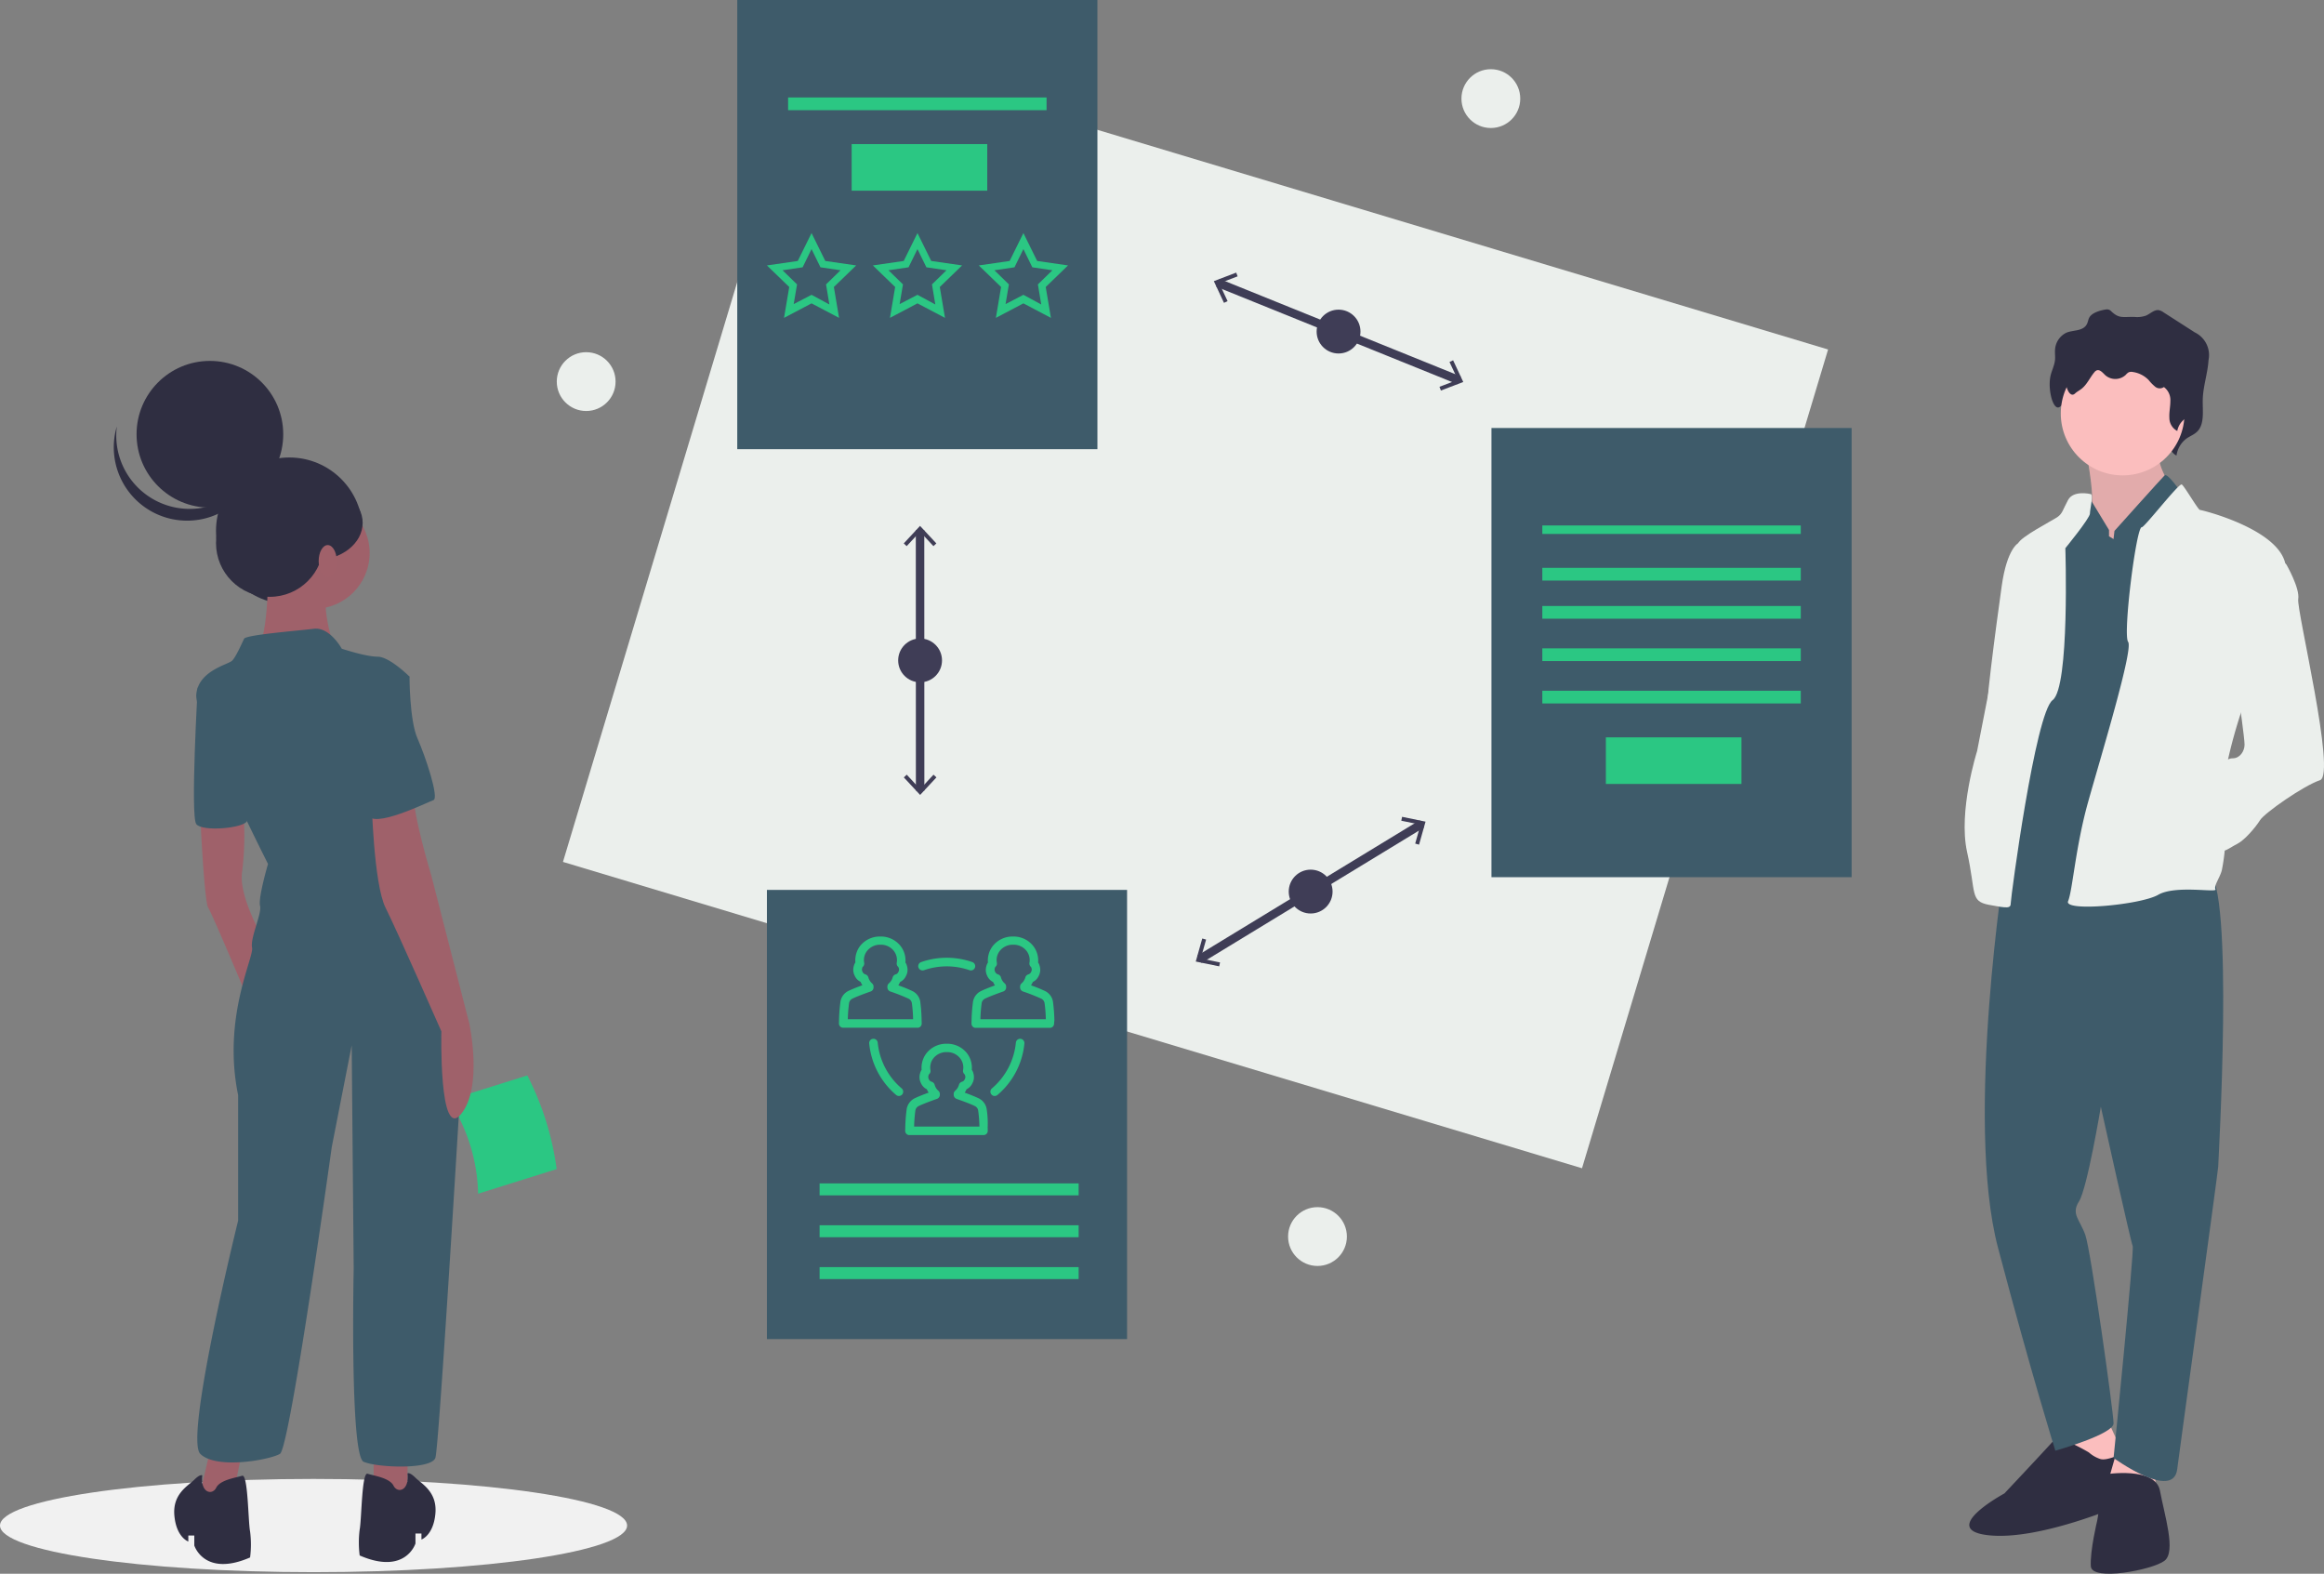 <svg xmlns="http://www.w3.org/2000/svg" id="prefix__illu2" width="548.485" height="371.37" viewBox="0 0 548.485 371.37">
    <rect x="0" y="0" width="548.485" height="371.37" fill="#808080" stroke="none"/>
    <defs>
        <style>
            .prefix__cls-1{fill:#ebefec}.prefix__cls-3{fill:#2bc783}.prefix__cls-4{fill:#2f2e41}.prefix__cls-5{fill:#9f616a}.prefix__cls-6{fill:#3e5b6a}.prefix__cls-8{fill:none;stroke:#3f3d56;stroke-miterlimit:10;stroke-width:2px}.prefix__cls-9{fill:#3f3d56}.prefix__cls-10{fill:#fbbebe}
        </style>
    </defs>
    <circle id="prefix__Ellipse_326" cx="6.939" cy="6.939" r="6.939" class="prefix__cls-1" data-name="Ellipse 326" transform="translate(344.915 16.329)"/>
    <circle id="prefix__Ellipse_327" cx="6.939" cy="6.939" r="6.939" class="prefix__cls-1" data-name="Ellipse 327" transform="translate(304 284.864)"/>
    <circle id="prefix__Ellipse_328" cx="6.939" cy="6.939" r="6.939" class="prefix__cls-1" data-name="Ellipse 328" transform="translate(131.404 83.11)"/>
    <ellipse id="prefix__Ellipse_329" cx="74" cy="11" fill="#f1f1f1" data-name="Ellipse 329" rx="74" ry="11" transform="translate(0 349)"/>
    <path id="prefix__Path_1351" d="M367.138 623.542l18.536-5.807a67.94 67.94 0 0 0-6.924-22.1l-18.536 5.807a41.673 41.673 0 0 1 6.924 22.1z" class="prefix__cls-3" data-name="Path 1351" transform="translate(-254.298 -341.85)"/>
    <circle id="prefix__Ellipse_330" cx="17.307" cy="17.307" r="17.307" class="prefix__cls-4" data-name="Ellipse 330" transform="translate(50.979 107.956)"/>
    <path id="prefix__Path_1352" d="M101.792 725.381L98.5 739.49h7.995l3.292-15.99z" class="prefix__cls-5" data-name="Path 1352" transform="translate(-52.177 -383.246)"/>
    <path id="prefix__Path_1353" d="M187.5 727.5v13.168l7.995.941V727.5z" class="prefix__cls-5" data-name="Path 1353" transform="translate(-99.321 -385.365)"/>
    <path id="prefix__Path_1354" d="M235.5 464.972s.941 20.222 1.881 21.633 9.406 21.633 9.406 21.633l4.233-13.168s-6.584-10.817-5.643-16.93a70.275 70.275 0 0 0 .348-13.637z" class="prefix__cls-5" data-name="Path 1354" transform="translate(-188.236 -272.388)"/>
    <circle id="prefix__Ellipse_331" cx="13.168" cy="13.168" r="13.168" class="prefix__cls-5" data-name="Ellipse 331" transform="translate(60.902 117.337)"/>
    <path id="prefix__Path_1355" d="M265.945 336.5s.47 18.812-2.822 21.633 18.812.47 18.812.47-4.7-13.168-.941-15.99-15.049-6.113-15.049-6.113z" class="prefix__cls-5" data-name="Path 1355" transform="translate(-202.691 -204.584)"/>
    <path id="prefix__Path_1356" d="M267.821 376.169s-2.822-5.173-6.584-4.7-15.99 1.411-16.46 2.351-1.881 4.233-2.822 5.173-7.995 2.351-8.465 7.995 16.93 39.975 16.93 39.975-2.351 7.995-1.881 9.876-2.351 7.525-1.881 9.876-7.054 16.46-3.292 34.8v29.628s-12.7 51.261-8.935 55.024 16.46 1.411 18.812 0 12.228-72.424 12.228-72.424l4.7-23.985.47 52.672s-.941 44.207 2.351 45.618 15.99 1.881 16.93-.941c.734-2.2 4.328-60.756 5.874-86.423a95.9 95.9 0 0 0-2.071-26.419c-1.957-8.878-4.8-19.309-8.036-23.542-6.114-7.995-9.876-33.391-9.876-33.391l7.995-14.579s-4.7-4.7-7.525-4.7-8.462-1.884-8.462-1.884z" class="prefix__cls-6" data-name="Path 1356" transform="translate(-187.166 -223.09)"/>
    <path id="prefix__Path_1357" d="M235.7 397.5l-2.48 1.688s-1.753 30.292-.342 32.173 11.22.963 11.959-.694S235.7 397.5 235.7 397.5z" class="prefix__cls-6" data-name="Path 1357" transform="translate(-186.558 -236.896)"/>
    <path id="prefix__Path_1358" d="M321.5 453.031s.47 19.752 3.292 25.4 13.168 29.158 13.168 29.158-.6 25.881 4.638 19.524 1.946-21.406 1.946-21.406l-8.935-34.8s-4.7-15.52-4.233-20.222-9.876 2.346-9.876 2.346z" class="prefix__cls-5" data-name="Path 1358" transform="translate(-233.791 -264.209)"/>
    <path id="prefix__Path_1359" d="M326.552 795.248s.47-.376 1.881 1.035 5.173 3.292 4.7 8.465-3.292 6.114-3.292 6.114v-1.411h-1.411v2.349s-2.351 7.525-13.168 2.822a24.393 24.393 0 0 1 0-6.114c.47-2.351.47-13.638 1.881-13.168s5.173.941 6.114 2.822 3.765 1.224 3.295-2.914z" class="prefix__cls-4" data-name="Path 1359" transform="translate(-230.377 -447.563)"/>
    <path id="prefix__Path_1360" d="M229.039 796.248s-.47-.376-1.881 1.035-5.173 3.292-4.7 8.465 3.292 6.114 3.292 6.114v-1.411h1.411v2.349s2.351 7.525 13.168 2.822a24.392 24.392 0 0 0 0-6.114c-.47-2.351-.47-13.638-1.881-13.168s-5.173.941-6.114 2.822-3.766 1.224-3.295-2.914z" class="prefix__cls-4" data-name="Path 1360" transform="translate(-181.304 -448.093)"/>
    <path id="prefix__Path_1361" d="M321.455 392.5l6.584 1.411s0 10.346 1.881 14.579 5.173 14.109 3.762 14.579-14.579 7.054-15.52 3.292-3.291-33.861 3.293-33.861z" class="prefix__cls-6" data-name="Path 1361" transform="translate(-231.395 -234.248)"/>
    <circle id="prefix__Ellipse_332" cx="17.307" cy="17.307" r="17.307" class="prefix__cls-4" data-name="Ellipse 332" transform="translate(32.231 85.169)"/>
    <path id="prefix__Path_1362" d="M199.858 286.143a17.308 17.308 0 0 0 26.726-9.087 17.308 17.308 0 1 1-33.761-7.1 17.3 17.3 0 0 0 7.035 16.187z" class="prefix__cls-4" data-name="Path 1362" transform="translate(-165.248 -169.336)"/>
    <circle id="prefix__Ellipse_333" cx="12.692" cy="12.692" r="12.692" class="prefix__cls-4" data-name="Ellipse 333" transform="translate(50.98 115.456)"/>
    <ellipse id="prefix__Ellipse_334" cx="11.249" cy="8.798" class="prefix__cls-4" data-name="Ellipse 334" rx="11.249" ry="8.798" transform="translate(63.094 114.59)"/>
    <ellipse id="prefix__Ellipse_335" cx="2.135" cy="3.777" fill="#a0616a" data-name="Ellipse 335" rx="2.135" ry="3.777" transform="translate(75.209 128.626)"/>
    <path id="prefix__Rectangle_715" d="M0 0H251.134V201.754H0z" class="prefix__cls-1" data-name="Rectangle 715" transform="rotate(16.73 60.857 654.36)"/>
    <path id="prefix__Line_17" d="M0 0L56.971 23.028" class="prefix__cls-8" data-name="Line 17" transform="translate(287.424 66.731)"/>
    <path id="prefix__Path_1363" d="M611.547 143.927l.853-.4-1.967-4.2 4.333-1.654-.337-.879-5.277 2.016z" class="prefix__cls-9" data-name="Path 1363" transform="translate(-322.675 -72.462)"/>
    <path id="prefix__Path_1364" d="M722.717 187.925l-.337-.879 4.333-1.654-1.966-4.2.853-.4 2.394 5.117z" class="prefix__cls-9" data-name="Path 1364" transform="translate(-382.652 -95.768)"/>
    <circle id="prefix__Ellipse_336" cx="5.173" cy="5.173" r="5.173" class="prefix__cls-9" data-name="Ellipse 336" transform="translate(310.737 73.071)"/>
    <path id="prefix__Line_18" d="M0 31.957L52.486 0" class="prefix__cls-8" data-name="Line 18" transform="translate(283.083 194.418)"/>
    <path id="prefix__Path_1365" d="M605.615 477.49l.189-.922-4.544-.93 1.259-4.464-.906-.255-1.533 5.437z" class="prefix__cls-9" data-name="Path 1365" transform="translate(-317.87 -249.451)"/>
    <path id="prefix__Path_1366" d="M707.41 416.432l-.906-.255 1.26-4.463-4.544-.931.19-.922 5.534 1.139z" class="prefix__cls-9" data-name="Path 1366" transform="translate(-372.503 -217.108)"/>
    <circle id="prefix__Ellipse_337" cx="5.173" cy="5.173" r="5.173" class="prefix__cls-9" data-name="Ellipse 337" transform="translate(304.153 205.222)"/>
    <path id="prefix__Line_19" d="M0 0L0.018 61.449" class="prefix__cls-8" data-name="Line 19" transform="translate(217.14 125.118)"/>
    <path id="prefix__Path_1367" d="M453.538 268.013l.689.641 3.156-3.4 3.159 3.4.689-.642-3.848-4.136z" class="prefix__cls-9" data-name="Path 1367" transform="translate(-240.244 -139.777)"/>
    <path id="prefix__Path_1368" d="M453.573 389.357l.689-.642 3.158 3.4 3.157-3.4.689.641-3.846 4.138z" class="prefix__cls-9" data-name="Path 1368" transform="translate(-240.262 -205.905)"/>
    <circle id="prefix__Ellipse_338" cx="5.173" cy="5.173" r="5.173" class="prefix__cls-9" data-name="Ellipse 338" transform="translate(211.976 150.669)"/>
    <path id="prefix__Rectangle_716" d="M0 0H85V106H0z" class="prefix__cls-6" data-name="Rectangle 716" transform="translate(174)"/>
    <path id="prefix__Rectangle_717" d="M0 0H85V106H0z" class="prefix__cls-6" data-name="Rectangle 717" transform="translate(352 101)"/>
    <path id="prefix__Rectangle_718" d="M0 0H61V2H0z" class="prefix__cls-3" data-name="Rectangle 718" transform="translate(364 124)"/>
    <path id="prefix__Rectangle_719" d="M0 0H61V3H0z" class="prefix__cls-3" data-name="Rectangle 719" transform="translate(364 134)"/>
    <path id="prefix__Rectangle_720" d="M0 0H61V3H0z" class="prefix__cls-3" data-name="Rectangle 720" transform="translate(364 143)"/>
    <path id="prefix__Rectangle_721" d="M0 0H61V3H0z" class="prefix__cls-3" data-name="Rectangle 721" transform="translate(364 153)"/>
    <path id="prefix__Rectangle_722" d="M0 0H61V3H0z" class="prefix__cls-3" data-name="Rectangle 722" transform="translate(364 163)"/>
    <path id="prefix__Rectangle_730" d="M0 0H61V3H0z" class="prefix__cls-3" data-name="Rectangle 730" transform="translate(186 23)"/>
    <path id="prefix__Rectangle_723" d="M0 0H32V11H0z" class="prefix__cls-3" data-name="Rectangle 723" transform="translate(379 174)"/>
    <path id="prefix__Rectangle_729" d="M0 0H32V11H0z" class="prefix__cls-3" data-name="Rectangle 729" transform="translate(201 34)"/>
    <path id="prefix__Rectangle_724" d="M0 0H85V106H0z" class="prefix__cls-6" data-name="Rectangle 724" transform="translate(181 210)"/>
    <path id="prefix__Rectangle_726" d="M0 0H61.138V2.822H0z" class="prefix__cls-3" data-name="Rectangle 726" transform="translate(193.429 279.261)"/>
    <path id="prefix__Rectangle_727" d="M0 0H61.138V2.822H0z" class="prefix__cls-3" data-name="Rectangle 727" transform="translate(193.429 289.137)"/>
    <path id="prefix__Rectangle_728" d="M0 0H61.138V2.822H0z" class="prefix__cls-3" data-name="Rectangle 728" transform="translate(193.429 299.013)"/>
    <g id="prefix__iconfinder_b-37_4229853" transform="translate(196.5 209.4)">
        <path id="prefix__Path_1423" d="M20.748 32.84a1 1 0 0 0 .282-.724l-.02-.784v-.02a38.016 38.016 0 0 0-.322-4.365 3.388 3.388 0 0 0-1.85-2.474 32.489 32.489 0 0 0-3.319-1.348 6.129 6.129 0 0 0 .422-.8 2.9 2.9 0 0 0 1.388-1.428 3.032 3.032 0 0 0 .362-1.448 3.134 3.134 0 0 0-.161-.965 2.087 2.087 0 0 0-.342-.744 5.571 5.571 0 0 0-1.146-3.9 5.9 5.9 0 0 0-4.586-2.24h-.422a5.942 5.942 0 0 0-4.546 2.233 5.6 5.6 0 0 0-1.106 3.882 2.5 2.5 0 0 0-.342.744 3.134 3.134 0 0 0-.161.965 3.069 3.069 0 0 0 .321 1.388A2.907 2.907 0 0 0 6.609 22.3a5.076 5.076 0 0 0 .422.8c-1.126.4-2.454.925-3.319 1.348a3.438 3.438 0 0 0-1.85 2.474 39.855 39.855 0 0 0-.342 4.385l-.02.793a1.018 1.018 0 0 0 .282.724.956.956 0 0 0 .724.3h17.478a.909.909 0 0 0 .764-.284zM3.592 31.11a34.442 34.442 0 0 1 .3-3.822 1.424 1.424 0 0 1 .744-1.006c1.167-.583 3.419-1.388 4.344-1.71a1.022 1.022 0 0 0 .684-.965v-.181a1.007 1.007 0 0 0-.342-.764 2.928 2.928 0 0 1-.885-1.428 1.032 1.032 0 0 0-.7-.7 1.087 1.087 0 0 1-.684-.624 1.173 1.173 0 0 1-.121-.523 1.022 1.022 0 0 1 .06-.342.181.181 0 0 0 .02-.1.342.342 0 0 1 .121-.2 1.032 1.032 0 0 0 .322-.945 3.485 3.485 0 0 1 .682-2.8 3.889 3.889 0 0 1 2.957-1.468h.362a3.844 3.844 0 0 1 3 1.468 3.562 3.562 0 0 1 .684 2.8 1.049 1.049 0 0 0 .322.945.417.417 0 0 1 .121.2.286.286 0 0 0 .04.121.911.911 0 0 1 .06.322 1.166 1.166 0 0 1-.161.583 1 1 0 0 1-.644.563 1.032 1.032 0 0 0-.7.7 2.909 2.909 0 0 1-.905 1.428 1.007 1.007 0 0 0-.342.764v.181a1.042 1.042 0 0 0 .684.965 43.855 43.855 0 0 1 4.344 1.71 1.424 1.424 0 0 1 .744 1.006A31.677 31.677 0 0 1 19 31.11z" class="prefix__cls-3" data-name="Path 1423"/>
        <path id="prefix__Path_1424" d="M176.57 31.331a39.179 39.179 0 0 0-.342-4.385 3.388 3.388 0 0 0-1.85-2.474 32.488 32.488 0 0 0-3.319-1.348 6.13 6.13 0 0 0 .422-.8 2.9 2.9 0 0 0 1.388-1.428 3.032 3.032 0 0 0 .362-1.448 3.135 3.135 0 0 0-.161-.965 2.087 2.087 0 0 0-.342-.744 5.571 5.571 0 0 0-1.146-3.9A5.9 5.9 0 0 0 167 11.6h-.422a5.942 5.942 0 0 0-4.546 2.233 5.594 5.594 0 0 0-1.146 3.922 2.292 2.292 0 0 0-.342.744 3.134 3.134 0 0 0-.161.965 3.069 3.069 0 0 0 .322 1.388 2.907 2.907 0 0 0 1.408 1.488 5.077 5.077 0 0 0 .422.8c-1.126.4-2.454.925-3.319 1.348a3.438 3.438 0 0 0-1.85 2.474 39.855 39.855 0 0 0-.342 4.385l-.02.784a1.018 1.018 0 0 0 .282.724.956.956 0 0 0 .724.3h17.479a.987.987 0 0 0 .724-.3 1 1 0 0 0 .282-.724zm-17.458-.221a34.806 34.806 0 0 1 .3-3.822 1.424 1.424 0 0 1 .744-1.006c1.167-.583 3.419-1.388 4.344-1.71a1.022 1.022 0 0 0 .684-.965v-.181a1.007 1.007 0 0 0-.342-.764 2.789 2.789 0 0 1-.885-1.428 1.032 1.032 0 0 0-.7-.7 1.087 1.087 0 0 1-.684-.624 1.174 1.174 0 0 1-.121-.523 1.021 1.021 0 0 1 .06-.342c.02-.04.02-.06.04-.1a.417.417 0 0 1 .121-.2 1.032 1.032 0 0 0 .322-.945 3.485 3.485 0 0 1 .684-2.8 3.889 3.889 0 0 1 2.957-1.468H167A3.844 3.844 0 0 1 170 15a3.562 3.562 0 0 1 .684 2.8 1.049 1.049 0 0 0 .322.945.417.417 0 0 1 .121.2.286.286 0 0 0 .04.121.911.911 0 0 1 .06.322 1.166 1.166 0 0 1-.161.583 1 1 0 0 1-.644.563 1.032 1.032 0 0 0-.7.7 2.909 2.909 0 0 1-.905 1.428 1.007 1.007 0 0 0-.342.764v.181a1.042 1.042 0 0 0 .684.965 43.855 43.855 0 0 1 4.344 1.71 1.424 1.424 0 0 1 .744 1.006 31.675 31.675 0 0 1 .3 3.822z" class="prefix__cls-3" data-name="Path 1424" transform="translate(-124.224)"/>
        <path id="prefix__Path_1425" d="M98.428 152.767a3.438 3.438 0 0 0-1.85-2.474c-.865-.422-2.192-.945-3.319-1.348a6.129 6.129 0 0 0 .422-.8 2.984 2.984 0 0 0 1.388-1.428 3.032 3.032 0 0 0 .362-1.448 3.262 3.262 0 0 0-.161-.986 2 2 0 0 0-.342-.724 5.651 5.651 0 0 0-1.146-3.922A5.9 5.9 0 0 0 89.2 137.4h-.422a5.942 5.942 0 0 0-4.546 2.233 5.594 5.594 0 0 0-1.146 3.922 2.292 2.292 0 0 0-.342.744 3.237 3.237 0 0 0-.161.965 3.069 3.069 0 0 0 .322 1.388 2.907 2.907 0 0 0 1.408 1.488 5.076 5.076 0 0 0 .422.8c-1.126.4-2.454.925-3.319 1.348a3.489 3.489 0 0 0-1.85 2.474 39.511 39.511 0 0 0-.342 4.385l-.02.784a1.018 1.018 0 0 0 .282.724.956.956 0 0 0 .724.3h17.474a.988.988 0 0 0 .724-.3 1 1 0 0 0 .282-.724l-.02-.8a21.934 21.934 0 0 0-.242-4.364zm-17.116 4.183a34.442 34.442 0 0 1 .3-3.822 1.424 1.424 0 0 1 .744-1.006c1.167-.583 3.419-1.388 4.344-1.71a1.022 1.022 0 0 0 .684-.965v-.181a1.007 1.007 0 0 0-.342-.764 2.789 2.789 0 0 1-.885-1.428 1.032 1.032 0 0 0-.7-.7 1.087 1.087 0 0 1-.684-.624 1.174 1.174 0 0 1-.121-.523 1.022 1.022 0 0 1 .06-.342.181.181 0 0 0 .02-.1.342.342 0 0 1 .121-.2 1.032 1.032 0 0 0 .322-.945 3.485 3.485 0 0 1 .684-2.8 3.889 3.889 0 0 1 2.957-1.468h.362a3.844 3.844 0 0 1 3 1.468 3.485 3.485 0 0 1 .684 2.8 1.049 1.049 0 0 0 .322.945.417.417 0 0 1 .121.2.286.286 0 0 0 .04.121.911.911 0 0 1 .06.322 1.166 1.166 0 0 1-.161.583 1 1 0 0 1-.644.563 1.032 1.032 0 0 0-.7.7 2.909 2.909 0 0 1-.905 1.428 1.007 1.007 0 0 0-.342.764v.181a1.042 1.042 0 0 0 .684.965c.905.322 3.178 1.126 4.344 1.71a1.372 1.372 0 0 1 .744 1.006 31.678 31.678 0 0 1 .3 3.822z" class="prefix__cls-3" data-name="Path 1425" transform="translate(-62.072 -100.497)"/>
        <path id="prefix__Path_1426" d="M186.335 131.576a1.012 1.012 0 0 0-1.106.905 16.234 16.234 0 0 1-5.652 10.8 1.018 1.018 0 0 0-.121 1.428.991.991 0 0 0 .764.362 1.039 1.039 0 0 0 .664-.241 18.172 18.172 0 0 0 6.356-12.148 1.017 1.017 0 0 0-.905-1.106z" class="prefix__cls-3" data-name="Path 1426" transform="translate(-141.973 -95.84)"/>
        <path id="prefix__Path_1427" d="M38.988 132.481a1.012 1.012 0 0 0-1.106-.905 1 1 0 0 0-.905 1.106 18.212 18.212 0 0 0 6.356 12.148 1.008 1.008 0 0 0 1.428-.121 1.018 1.018 0 0 0-.121-1.428 16.234 16.234 0 0 1-5.652-10.8z" class="prefix__cls-3" data-name="Path 1427" transform="translate(-28.336 -95.84)"/>
        <path id="prefix__Path_1428" d="M95.547 39.5a1.022 1.022 0 0 0 .342-.06 16.384 16.384 0 0 1 10.741 0 1.011 1.011 0 1 0 .664-1.911 18.319 18.319 0 0 0-12.088 0 1.018 1.018 0 0 0-.624 1.287 1.054 1.054 0 0 0 .965.684z" class="prefix__cls-3" data-name="Path 1428" transform="translate(-74.316 -19.892)"/>
    </g>
    <path id="prefix__iconfinder_miscellaneous-36_809442" d="M21.064 8.836l-7.285-1.054L10.532 1.2 7.285 7.782 0 8.836l5.266 5.09-1.229 7.285 6.495-3.423 6.495 3.423-1.227-7.285zm-10.532 6.933l-4.213 2.194.79-4.652-3.423-3.334 4.739-.7 2.106-4.3 2.106 4.3 4.739.7-3.423 3.335.79 4.739z" class="prefix__cls-3" transform="translate(181 53.8)"/>
    <path id="prefix__iconfinder_miscellaneous-36_809442-2" d="M21.064 8.836l-7.285-1.054L10.532 1.2 7.285 7.782 0 8.836l5.266 5.09-1.229 7.285 6.495-3.423 6.495 3.423-1.227-7.285zm-10.532 6.933l-4.213 2.194.79-4.652-3.423-3.334 4.739-.7 2.106-4.3 2.106 4.3 4.739.7-3.423 3.335.79 4.739z" class="prefix__cls-3" data-name="iconfinder_miscellaneous-36_809442" transform="translate(206 53.8)"/>
    <path id="prefix__iconfinder_miscellaneous-36_809442-3" d="M21.064 8.836l-7.285-1.054L10.532 1.2 7.285 7.782 0 8.836l5.266 5.09-1.229 7.285 6.495-3.423 6.495 3.423-1.227-7.285zm-10.532 6.933l-4.213 2.194.79-4.652-3.423-3.334 4.739-.7 2.106-4.3 2.106 4.3 4.739.7-3.423 3.335.79 4.739z" class="prefix__cls-3" data-name="iconfinder_miscellaneous-36_809442" transform="translate(231 53.8)"/>
    <g id="prefix__Group_1156" data-name="Group 1156" transform="translate(10246 -1611.644)">
        <path id="prefix__Path_1406" d="M220.5 302.025s2.147 11.379.644 12.238a26.107 26.107 0 0 0-3.435 2.576l3.865 5.367 9.232 1.932 8.8-8.158v-8.159s-2.576-4.079-2.147-6.656-16.959.86-16.959.86z" class="prefix__cls-10" data-name="Path 1406" transform="translate(-9973.905 1417.505)"/>
        <path id="prefix__Path_1407" d="M220.5 302.025s2.147 11.379.644 12.238a26.107 26.107 0 0 0-3.435 2.576l3.865 5.367 9.232 1.932 8.8-8.158v-8.159s-2.576-4.079-2.147-6.656-16.959.86-16.959.86z" data-name="Path 1407" opacity="0.1" transform="translate(-9973.905 1417.505)"/>
        <path id="prefix__Path_1408" d="M183.463 344.183l-1.288.644s-2.791 1.073-4.079 10.305-4.294 31.346-3.435 31.99.429 4.938.429 4.938l6.441-33.707z" class="prefix__cls-1" data-name="Path 1408" transform="translate(-9951.685 1394.885)"/>
        <path id="prefix__Path_1409" d="M214.528 234.135c-.2.41-.265.888-.449 1.306-.837 1.9-3.219 1.472-4.937 2.189a4.77 4.77 0 0 0-2.655 4.077c-.048.765.064 1.537 0 2.3-.127 1.409-.854 2.65-1.112 4.035-.628 3.363.838 8.675 2.493 6.86.522-.572 1.175-.952 1.739-1.467 1.464-1.338 2.21-3.466 3.4-5.136a1.8 1.8 0 0 1 .6-.6c.869-.432 1.643.724 2.33 1.482a3.648 3.648 0 0 0 5.473-.1 3.212 3.212 0 0 1 .771-.788 1.644 1.644 0 0 1 1.072-.105 7.035 7.035 0 0 1 4.29 2.554 12.975 12.975 0 0 0 1.741 2.073 1.72 1.72 0 0 0 2.31.077c1.246.881 1.711 2.752 1.715 4.455s-.346 3.4-.261 5.1.753 3.536 2.108 4.16a6.058 6.058 0 0 1 2.243-3.924c.923-.687 2.045-1.027 2.825-1.924 1.563-1.8 1.068-4.781 1.128-7.342.074-3.159 1.169-6.179 1.362-9.33a5.935 5.935 0 0 0-3.229-6.533l-7.369-4.728a3.145 3.145 0 0 0-1.093-.518c-1.085-.195-2.022.823-3.051 1.271a6.178 6.178 0 0 1-2.678.325c-2.861-.077-3.666.478-5.589-1.386a1.356 1.356 0 0 0-1.161-.388c-1.152.175-3.387.692-4.016 2.005z" class="prefix__cls-4" data-name="Path 1409" transform="translate(-9967.482 1452.535)"/>
        <path id="prefix__Path_1410" d="M88.187 716.92l4.508 9.876-8.8 3.006-4.508-2.361 1.074-10.52z" class="prefix__cls-10" data-name="Path 1410" transform="translate(-9837.086 1229.114)"/>
        <path id="prefix__Path_1411" d="M194.416 784.333s-7.085-4.294-8.373-2.791-11.594 12.452-11.594 12.452-15.887 8.588-3.65 9.876 32.2-7.514 32.2-7.514 1.073-11.594.215-11.808-4.509 1.932-6.226 1.288a7.7 7.7 0 0 1-2.576-1.5z" class="prefix__cls-4" data-name="Path 1411" transform="translate(-9947.395 1170.074)"/>
        <path id="prefix__Path_1412" d="M109.1 735.627v8.8l-11.593-2.576 2.576-9.017z" class="prefix__cls-10" data-name="Path 1412" transform="translate(-9846.409 1220.927)"/>
        <path id="prefix__Path_1413" d="M228.638 797.91s11.808-1.932 12.882 3.865 3.865 14.385 1.074 16.532-17.176 4.938-17.39 1.288 1.5-10.735 1.5-10.735 1.073-5.582.429-7.085 1.505-3.865 1.505-3.865z" class="prefix__cls-4" data-name="Path 1413" transform="translate(-9977.751 1161.649)"/>
        <path id="prefix__Path_1414" d="M178.562 499.65s-9.693 61.458-1.749 91.515 13.526 47.877 13.526 47.877 13.741-3.865 13.741-6.441-5.367-40.792-6.656-44.442-3.435-4.938-1.5-7.944 5.153-22.328 5.153-22.328 7.085 31.99 7.514 32.849-4.509 50.024-4.509 50.024 14.172 10.285 15.029 2.576c.215-1.932 9.661-70.42 9.661-71.279s3.865-66.556-2.362-69.776-47.848-2.631-47.848-2.631z" class="prefix__cls-6" data-name="Path 1414" transform="translate(-9951.261 1314.935)"/>
        <circle id="prefix__Ellipse_339" cx="14.599" cy="14.599" r="14.599" class="prefix__cls-10" data-name="Ellipse 339" transform="translate(-9759.634 1694.625)"/>
        <path id="prefix__Path_1415" d="M207.684 327.107v-1.5l-4.294-7.085s-4.294.429-4.938 2.362-7.944 17.39-7.944 17.39l-7.729 69.347s21.255 5.153 24.475 1.5 15.458-83.087 15.458-83.087l1.717-9.661s-2.949-4.294-3.622-3.65-11.837 13.1-11.837 13.1l-.215 1.932z" class="prefix__cls-6" data-name="Path 1415" transform="translate(-9955.939 1411.102)"/>
        <path id="prefix__Path_1416" d="M193.571 321.649s-3.972-.966-5.26 1.4-1.288 3.22-2.576 4.079-8.8 4.723-9.232 6.226-9.661 48.951-9.661 48.951-4.509 14.17-2.362 23.831.644 11.594 5.153 12.452 5.153.859 5.153-.429 5.8-44.871 9.876-47.877 3.006-35.854 3.006-35.854 5.8-7.085 5.8-8.158.962-4.702.103-4.621z" class="prefix__cls-1" data-name="Path 1416" transform="translate(-9946.228 1406.577)"/>
        <path id="prefix__Path_1417" d="M231.512 327.291c.6.1 8.8-10.52 9.447-10.091s3.865 6.012 4.294 6.012 18.678 4.509 20.181 12.882-10.52 35-10.52 35-5.153 15.243-4.079 21.9a44.836 44.836 0 0 1-.429 15.243c-.429 1.718-1.932 3.65-1.5 4.509s-9.447-1.073-13.526 1.288-22.328 4.079-21.255 1.5 1.718-12.667 4.723-23.4 10.735-36.069 9.447-37.786 1.928-27.272 3.217-27.057z" class="prefix__cls-1" data-name="Path 1417" transform="translate(-9972.037 1408.771)"/>
        <path id="prefix__Path_1418" d="M297.967 350.814l2.791 2.576s3.22 5.582 2.791 8.158 9.017 41.436 5.153 42.724-13.1 7.729-14.17 9.447-3.65 4.723-5.367 5.582-3.435 2.362-4.509 1.5-3.435-18.464-1.718-19.108 3.435-2.576 5.153-2.576 2.791-1.718 2.791-3.22-1.288-10.52-1.288-10.52l-2.794-21.252z" class="prefix__cls-1" data-name="Path 1418" transform="translate(-10007.147 1391.474)"/>
        <path id="prefix__Path_1419" d="M220.974 239.056c-.174.31-.235.672-.4.987-.74 1.433-2.846 1.113-4.365 1.655a3.636 3.636 0 0 0-2.348 3.082c-.043.578.056 1.162 0 1.738a29.4 29.4 0 0 1-.984 3.05c-.556 2.542.741 6.558 2.2 5.186.462-.433 1.039-.719 1.538-1.109 1.295-1.012 1.954-2.62 3.006-3.882a1.5 1.5 0 0 1 .534-.453c.768-.326 1.453.547 2.06 1.12a3.6 3.6 0 0 0 4.839-.079 2.664 2.664 0 0 1 .682-.6 1.682 1.682 0 0 1 .947-.079 6.491 6.491 0 0 1 3.793 1.931 10.375 10.375 0 0 0 1.54 1.567 1.717 1.717 0 0 0 2.043.058 3.85 3.85 0 0 1 1.516 3.368c0 1.288-.306 2.567-.23 3.853a3.483 3.483 0 0 0 1.864 3.145 4.487 4.487 0 0 1 1.983-2.967 13.939 13.939 0 0 0 2.5-1.454c1.382-1.357.944-3.614 1-5.55.065-2.388 1.033-4.671 1.2-7.053a4.944 4.944 0 0 0-.791-3.41 6.374 6.374 0 0 0-2.064-1.529l-6.516-3.574a3.01 3.01 0 0 0-.966-.392c-.959-.147-1.788.622-2.7.961a6.332 6.332 0 0 1-2.368.245c-2.53-.059-3.241.361-4.942-1.048a1.329 1.329 0 0 0-1.027-.293c-1.012.144-2.988.534-3.544 1.526z" class="prefix__cls-4" data-name="Path 1419" transform="translate(-9971.353 1449.75)"/>
    </g>
</svg>
